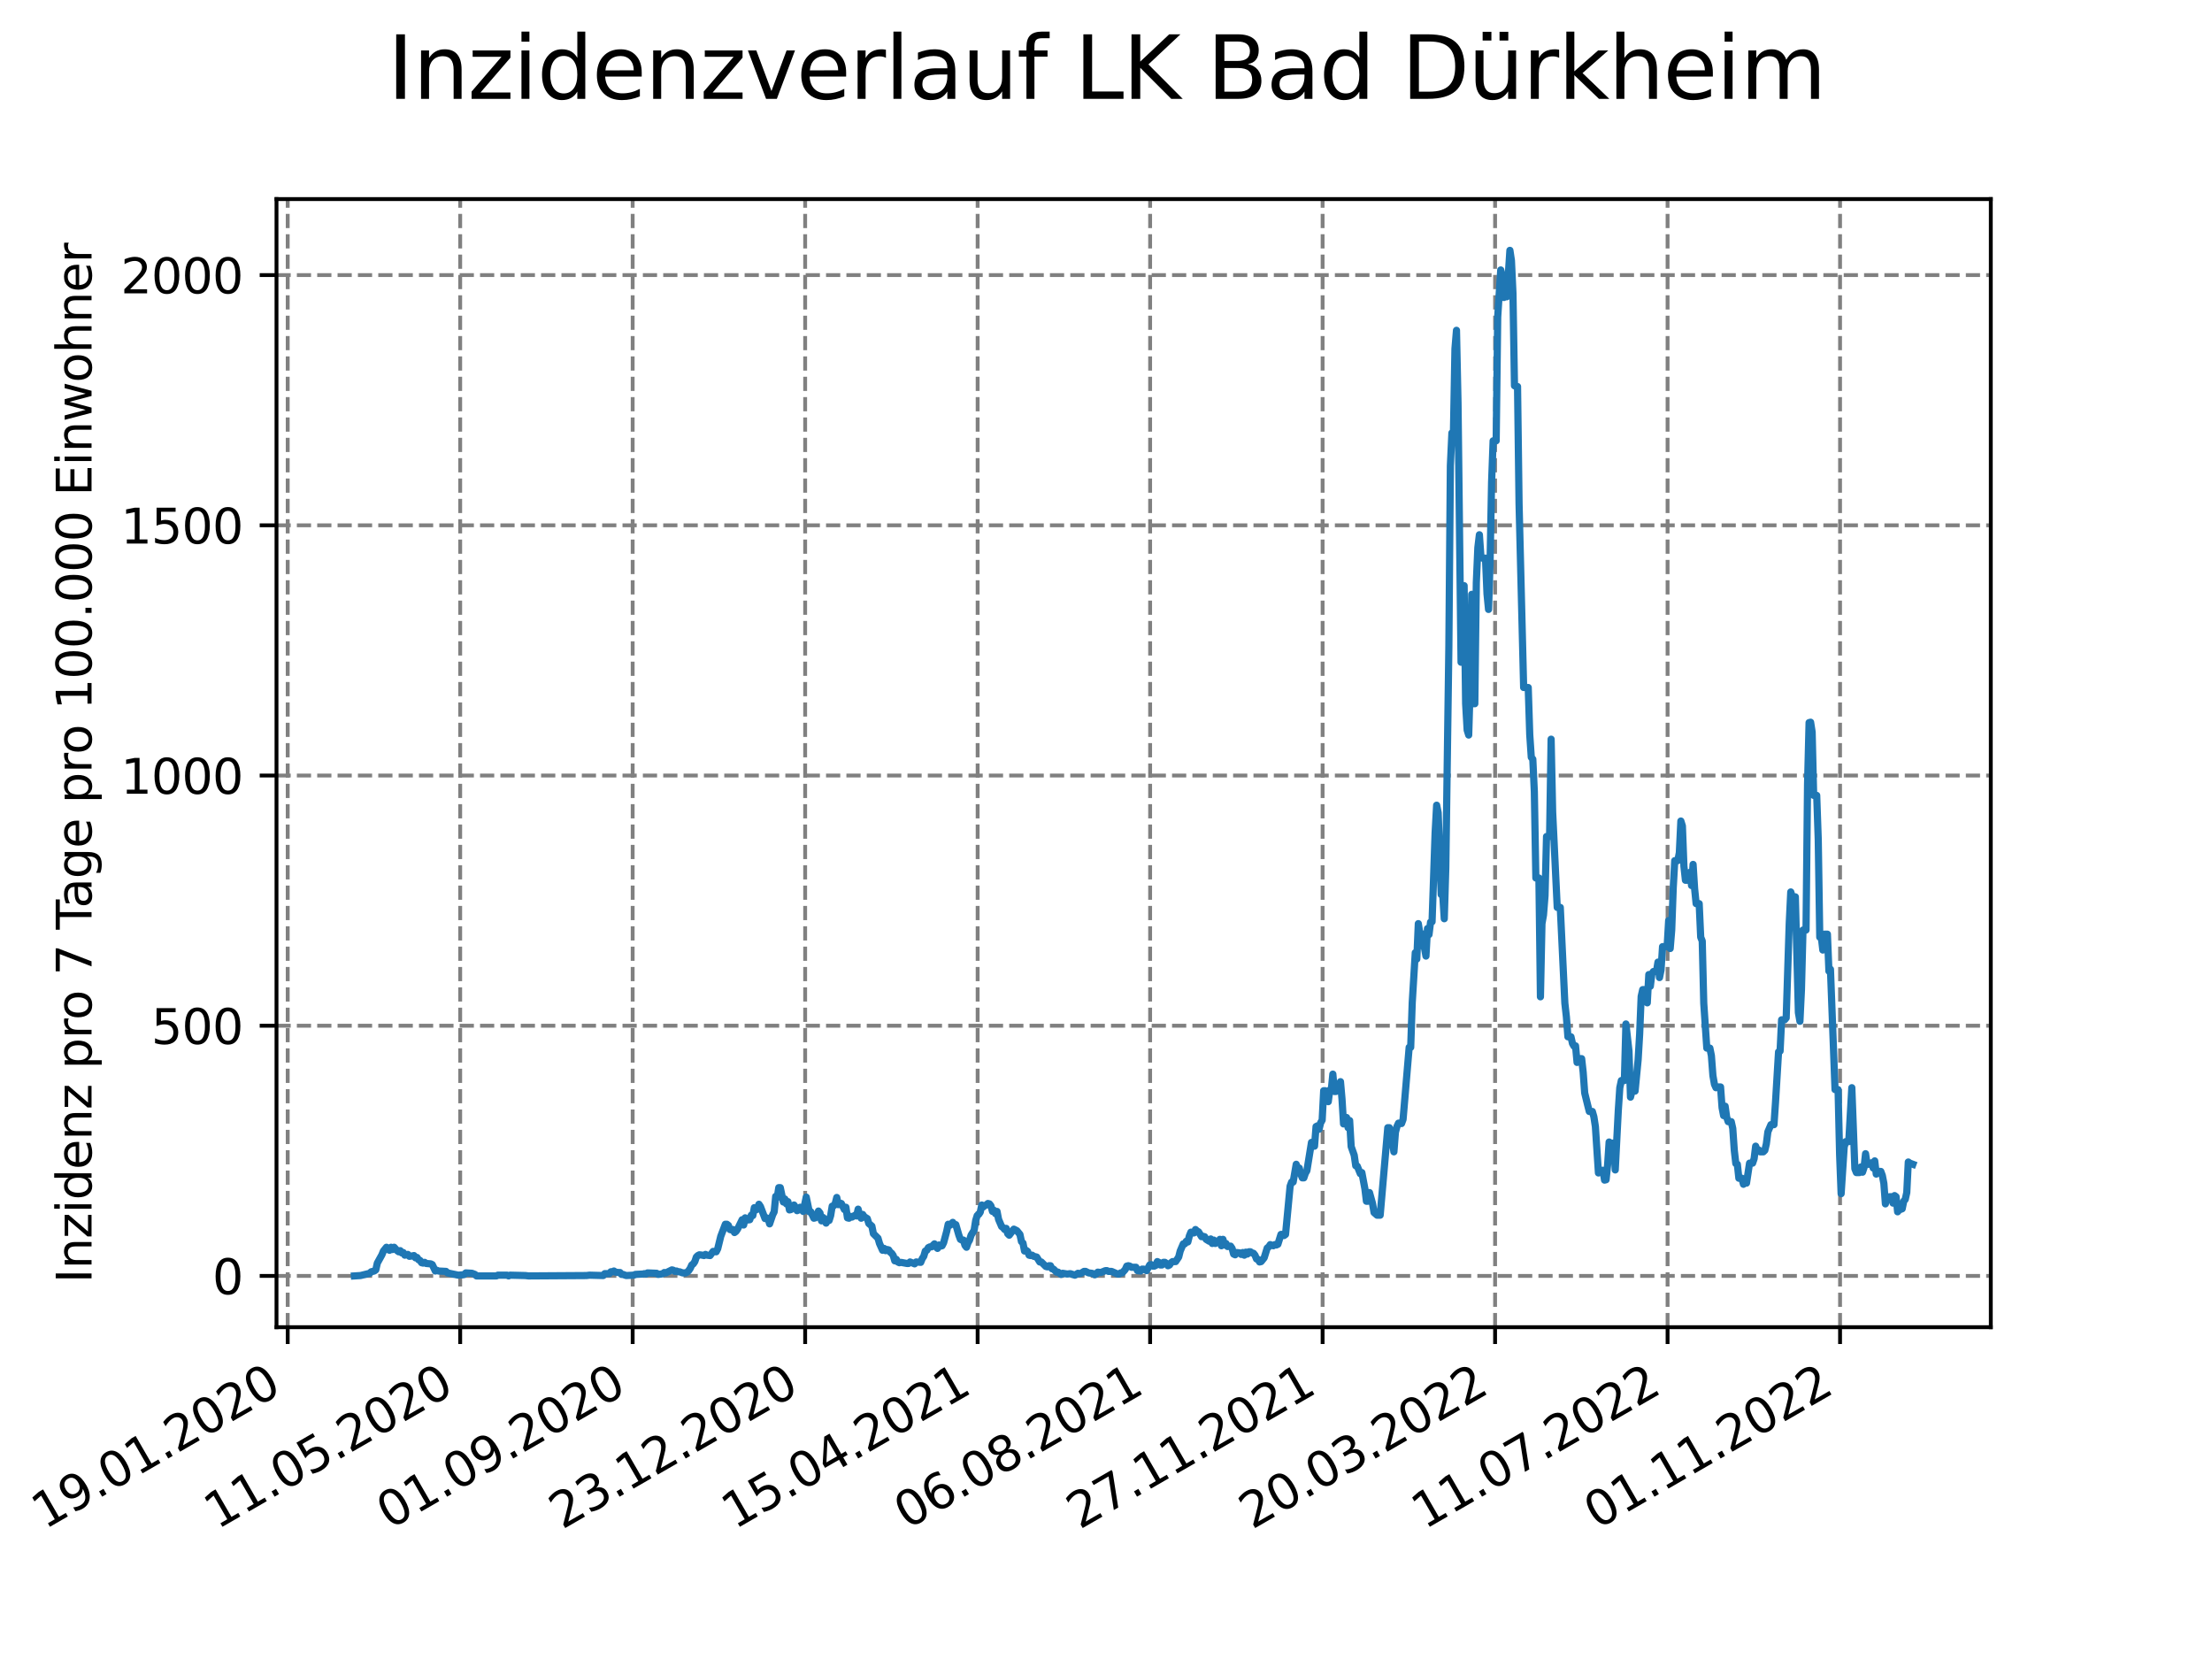 <?xml version="1.0" encoding="utf-8" standalone="no"?>
<!DOCTYPE svg PUBLIC "-//W3C//DTD SVG 1.1//EN"
  "http://www.w3.org/Graphics/SVG/1.1/DTD/svg11.dtd">
<svg xmlns:xlink="http://www.w3.org/1999/xlink" width="460.8pt" height="345.6pt" viewBox="0 0 460.8 345.6" xmlns="http://www.w3.org/2000/svg" version="1.1">
 <defs>
  <style type="text/css">*{stroke-linejoin: round; stroke-linecap: butt}</style>
 </defs>
 <g id="figure_1">
  <g id="patch_1">
   <path d="M 0 345.6 
L 460.8 345.6 
L 460.8 0 
L 0 0 
z
" style="fill: #ffffff"/>
  </g>
  <g id="axes_1">
   <g id="patch_2">
    <path d="M 57.6 276.48 
L 414.72 276.48 
L 414.72 41.472 
L 57.6 41.472 
z
" style="fill: #ffffff"/>
   </g>
   <g id="matplotlib.axis_1">
    <g id="xtick_1">
     <g id="line2d_1">
      <path d="M 59.934 276.48 
L 59.934 41.472 
" clip-path="url(#p166eb2ed12)" style="fill: none; stroke-dasharray: 2.96,1.28; stroke-dashoffset: 0; stroke: #808080; stroke-width: 0.8"/>
     </g>
     <g id="line2d_2">
      <defs>
       <path id="mfcf8242fa1" d="M 0 0 
L 0 3.5 
" style="stroke: #000000; stroke-width: 0.8"/>
      </defs>
      <g>
       <use xlink:href="#mfcf8242fa1" x="59.934" y="276.48" style="stroke: #000000; stroke-width: 0.8"/>
      </g>
     </g>
     <g id="text_1">
      <!-- 19.01.2020 -->
      <g transform="translate(9.309 318.689) rotate(-30) scale(0.1 -0.1)">
       <defs>
        <path id="DejaVuSans-31" d="M 794 531 
L 1825 531 
L 1825 4091 
L 703 3866 
L 703 4441 
L 1819 4666 
L 2450 4666 
L 2450 531 
L 3481 531 
L 3481 0 
L 794 0 
L 794 531 
z
" transform="scale(0.016)"/>
        <path id="DejaVuSans-39" d="M 703 97 
L 703 672 
Q 941 559 1184 500 
Q 1428 441 1663 441 
Q 2288 441 2617 861 
Q 2947 1281 2994 2138 
Q 2813 1869 2534 1725 
Q 2256 1581 1919 1581 
Q 1219 1581 811 2004 
Q 403 2428 403 3163 
Q 403 3881 828 4315 
Q 1253 4750 1959 4750 
Q 2769 4750 3195 4129 
Q 3622 3509 3622 2328 
Q 3622 1225 3098 567 
Q 2575 -91 1691 -91 
Q 1453 -91 1209 -44 
Q 966 3 703 97 
z
M 1959 2075 
Q 2384 2075 2632 2365 
Q 2881 2656 2881 3163 
Q 2881 3666 2632 3958 
Q 2384 4250 1959 4250 
Q 1534 4250 1286 3958 
Q 1038 3666 1038 3163 
Q 1038 2656 1286 2365 
Q 1534 2075 1959 2075 
z
" transform="scale(0.016)"/>
        <path id="DejaVuSans-2e" d="M 684 794 
L 1344 794 
L 1344 0 
L 684 0 
L 684 794 
z
" transform="scale(0.016)"/>
        <path id="DejaVuSans-30" d="M 2034 4250 
Q 1547 4250 1301 3770 
Q 1056 3291 1056 2328 
Q 1056 1369 1301 889 
Q 1547 409 2034 409 
Q 2525 409 2770 889 
Q 3016 1369 3016 2328 
Q 3016 3291 2770 3770 
Q 2525 4250 2034 4250 
z
M 2034 4750 
Q 2819 4750 3233 4129 
Q 3647 3509 3647 2328 
Q 3647 1150 3233 529 
Q 2819 -91 2034 -91 
Q 1250 -91 836 529 
Q 422 1150 422 2328 
Q 422 3509 836 4129 
Q 1250 4750 2034 4750 
z
" transform="scale(0.016)"/>
        <path id="DejaVuSans-32" d="M 1228 531 
L 3431 531 
L 3431 0 
L 469 0 
L 469 531 
Q 828 903 1448 1529 
Q 2069 2156 2228 2338 
Q 2531 2678 2651 2914 
Q 2772 3150 2772 3378 
Q 2772 3750 2511 3984 
Q 2250 4219 1831 4219 
Q 1534 4219 1204 4116 
Q 875 4013 500 3803 
L 500 4441 
Q 881 4594 1212 4672 
Q 1544 4750 1819 4750 
Q 2544 4750 2975 4387 
Q 3406 4025 3406 3419 
Q 3406 3131 3298 2873 
Q 3191 2616 2906 2266 
Q 2828 2175 2409 1742 
Q 1991 1309 1228 531 
z
" transform="scale(0.016)"/>
       </defs>
       <use xlink:href="#DejaVuSans-31"/>
       <use xlink:href="#DejaVuSans-39" x="63.623"/>
       <use xlink:href="#DejaVuSans-2e" x="127.246"/>
       <use xlink:href="#DejaVuSans-30" x="159.033"/>
       <use xlink:href="#DejaVuSans-31" x="222.656"/>
       <use xlink:href="#DejaVuSans-2e" x="286.279"/>
       <use xlink:href="#DejaVuSans-32" x="318.066"/>
       <use xlink:href="#DejaVuSans-30" x="381.689"/>
       <use xlink:href="#DejaVuSans-32" x="445.312"/>
       <use xlink:href="#DejaVuSans-30" x="508.936"/>
      </g>
     </g>
    </g>
    <g id="xtick_2">
     <g id="line2d_3">
      <path d="M 95.866 276.48 
L 95.866 41.472 
" clip-path="url(#p166eb2ed12)" style="fill: none; stroke-dasharray: 2.96,1.28; stroke-dashoffset: 0; stroke: #808080; stroke-width: 0.8"/>
     </g>
     <g id="line2d_4">
      <g>
       <use xlink:href="#mfcf8242fa1" x="95.866" y="276.48" style="stroke: #000000; stroke-width: 0.8"/>
      </g>
     </g>
     <g id="text_2">
      <!-- 11.05.2020 -->
      <g transform="translate(45.241 318.689) rotate(-30) scale(0.1 -0.1)">
       <defs>
        <path id="DejaVuSans-35" d="M 691 4666 
L 3169 4666 
L 3169 4134 
L 1269 4134 
L 1269 2991 
Q 1406 3038 1543 3061 
Q 1681 3084 1819 3084 
Q 2600 3084 3056 2656 
Q 3513 2228 3513 1497 
Q 3513 744 3044 326 
Q 2575 -91 1722 -91 
Q 1428 -91 1123 -41 
Q 819 9 494 109 
L 494 744 
Q 775 591 1075 516 
Q 1375 441 1709 441 
Q 2250 441 2565 725 
Q 2881 1009 2881 1497 
Q 2881 1984 2565 2268 
Q 2250 2553 1709 2553 
Q 1456 2553 1204 2497 
Q 953 2441 691 2322 
L 691 4666 
z
" transform="scale(0.016)"/>
       </defs>
       <use xlink:href="#DejaVuSans-31"/>
       <use xlink:href="#DejaVuSans-31" x="63.623"/>
       <use xlink:href="#DejaVuSans-2e" x="127.246"/>
       <use xlink:href="#DejaVuSans-30" x="159.033"/>
       <use xlink:href="#DejaVuSans-35" x="222.656"/>
       <use xlink:href="#DejaVuSans-2e" x="286.279"/>
       <use xlink:href="#DejaVuSans-32" x="318.066"/>
       <use xlink:href="#DejaVuSans-30" x="381.689"/>
       <use xlink:href="#DejaVuSans-32" x="445.312"/>
       <use xlink:href="#DejaVuSans-30" x="508.936"/>
      </g>
     </g>
    </g>
    <g id="xtick_3">
     <g id="line2d_5">
      <path d="M 131.797 276.48 
L 131.797 41.472 
" clip-path="url(#p166eb2ed12)" style="fill: none; stroke-dasharray: 2.96,1.28; stroke-dashoffset: 0; stroke: #808080; stroke-width: 0.8"/>
     </g>
     <g id="line2d_6">
      <g>
       <use xlink:href="#mfcf8242fa1" x="131.797" y="276.48" style="stroke: #000000; stroke-width: 0.8"/>
      </g>
     </g>
     <g id="text_3">
      <!-- 01.09.2020 -->
      <g transform="translate(81.172 318.689) rotate(-30) scale(0.1 -0.1)">
       <use xlink:href="#DejaVuSans-30"/>
       <use xlink:href="#DejaVuSans-31" x="63.623"/>
       <use xlink:href="#DejaVuSans-2e" x="127.246"/>
       <use xlink:href="#DejaVuSans-30" x="159.033"/>
       <use xlink:href="#DejaVuSans-39" x="222.656"/>
       <use xlink:href="#DejaVuSans-2e" x="286.279"/>
       <use xlink:href="#DejaVuSans-32" x="318.066"/>
       <use xlink:href="#DejaVuSans-30" x="381.689"/>
       <use xlink:href="#DejaVuSans-32" x="445.312"/>
       <use xlink:href="#DejaVuSans-30" x="508.936"/>
      </g>
     </g>
    </g>
    <g id="xtick_4">
     <g id="line2d_7">
      <path d="M 167.729 276.48 
L 167.729 41.472 
" clip-path="url(#p166eb2ed12)" style="fill: none; stroke-dasharray: 2.96,1.28; stroke-dashoffset: 0; stroke: #808080; stroke-width: 0.8"/>
     </g>
     <g id="line2d_8">
      <g>
       <use xlink:href="#mfcf8242fa1" x="167.729" y="276.48" style="stroke: #000000; stroke-width: 0.8"/>
      </g>
     </g>
     <g id="text_4">
      <!-- 23.12.2020 -->
      <g transform="translate(117.103 318.689) rotate(-30) scale(0.1 -0.1)">
       <defs>
        <path id="DejaVuSans-33" d="M 2597 2516 
Q 3050 2419 3304 2112 
Q 3559 1806 3559 1356 
Q 3559 666 3084 287 
Q 2609 -91 1734 -91 
Q 1441 -91 1130 -33 
Q 819 25 488 141 
L 488 750 
Q 750 597 1062 519 
Q 1375 441 1716 441 
Q 2309 441 2620 675 
Q 2931 909 2931 1356 
Q 2931 1769 2642 2001 
Q 2353 2234 1838 2234 
L 1294 2234 
L 1294 2753 
L 1863 2753 
Q 2328 2753 2575 2939 
Q 2822 3125 2822 3475 
Q 2822 3834 2567 4026 
Q 2313 4219 1838 4219 
Q 1578 4219 1281 4162 
Q 984 4106 628 3988 
L 628 4550 
Q 988 4650 1302 4700 
Q 1616 4750 1894 4750 
Q 2613 4750 3031 4423 
Q 3450 4097 3450 3541 
Q 3450 3153 3228 2886 
Q 3006 2619 2597 2516 
z
" transform="scale(0.016)"/>
       </defs>
       <use xlink:href="#DejaVuSans-32"/>
       <use xlink:href="#DejaVuSans-33" x="63.623"/>
       <use xlink:href="#DejaVuSans-2e" x="127.246"/>
       <use xlink:href="#DejaVuSans-31" x="159.033"/>
       <use xlink:href="#DejaVuSans-32" x="222.656"/>
       <use xlink:href="#DejaVuSans-2e" x="286.279"/>
       <use xlink:href="#DejaVuSans-32" x="318.066"/>
       <use xlink:href="#DejaVuSans-30" x="381.689"/>
       <use xlink:href="#DejaVuSans-32" x="445.312"/>
       <use xlink:href="#DejaVuSans-30" x="508.936"/>
      </g>
     </g>
    </g>
    <g id="xtick_5">
     <g id="line2d_9">
      <path d="M 203.66 276.48 
L 203.66 41.472 
" clip-path="url(#p166eb2ed12)" style="fill: none; stroke-dasharray: 2.96,1.28; stroke-dashoffset: 0; stroke: #808080; stroke-width: 0.8"/>
     </g>
     <g id="line2d_10">
      <g>
       <use xlink:href="#mfcf8242fa1" x="203.66" y="276.48" style="stroke: #000000; stroke-width: 0.8"/>
      </g>
     </g>
     <g id="text_5">
      <!-- 15.04.2021 -->
      <g transform="translate(153.035 318.689) rotate(-30) scale(0.1 -0.1)">
       <defs>
        <path id="DejaVuSans-34" d="M 2419 4116 
L 825 1625 
L 2419 1625 
L 2419 4116 
z
M 2253 4666 
L 3047 4666 
L 3047 1625 
L 3713 1625 
L 3713 1100 
L 3047 1100 
L 3047 0 
L 2419 0 
L 2419 1100 
L 313 1100 
L 313 1709 
L 2253 4666 
z
" transform="scale(0.016)"/>
       </defs>
       <use xlink:href="#DejaVuSans-31"/>
       <use xlink:href="#DejaVuSans-35" x="63.623"/>
       <use xlink:href="#DejaVuSans-2e" x="127.246"/>
       <use xlink:href="#DejaVuSans-30" x="159.033"/>
       <use xlink:href="#DejaVuSans-34" x="222.656"/>
       <use xlink:href="#DejaVuSans-2e" x="286.279"/>
       <use xlink:href="#DejaVuSans-32" x="318.066"/>
       <use xlink:href="#DejaVuSans-30" x="381.689"/>
       <use xlink:href="#DejaVuSans-32" x="445.312"/>
       <use xlink:href="#DejaVuSans-31" x="508.936"/>
      </g>
     </g>
    </g>
    <g id="xtick_6">
     <g id="line2d_11">
      <path d="M 239.592 276.48 
L 239.592 41.472 
" clip-path="url(#p166eb2ed12)" style="fill: none; stroke-dasharray: 2.96,1.28; stroke-dashoffset: 0; stroke: #808080; stroke-width: 0.8"/>
     </g>
     <g id="line2d_12">
      <g>
       <use xlink:href="#mfcf8242fa1" x="239.592" y="276.48" style="stroke: #000000; stroke-width: 0.8"/>
      </g>
     </g>
     <g id="text_6">
      <!-- 06.08.2021 -->
      <g transform="translate(188.966 318.689) rotate(-30) scale(0.1 -0.1)">
       <defs>
        <path id="DejaVuSans-36" d="M 2113 2584 
Q 1688 2584 1439 2293 
Q 1191 2003 1191 1497 
Q 1191 994 1439 701 
Q 1688 409 2113 409 
Q 2538 409 2786 701 
Q 3034 994 3034 1497 
Q 3034 2003 2786 2293 
Q 2538 2584 2113 2584 
z
M 3366 4563 
L 3366 3988 
Q 3128 4100 2886 4159 
Q 2644 4219 2406 4219 
Q 1781 4219 1451 3797 
Q 1122 3375 1075 2522 
Q 1259 2794 1537 2939 
Q 1816 3084 2150 3084 
Q 2853 3084 3261 2657 
Q 3669 2231 3669 1497 
Q 3669 778 3244 343 
Q 2819 -91 2113 -91 
Q 1303 -91 875 529 
Q 447 1150 447 2328 
Q 447 3434 972 4092 
Q 1497 4750 2381 4750 
Q 2619 4750 2861 4703 
Q 3103 4656 3366 4563 
z
" transform="scale(0.016)"/>
        <path id="DejaVuSans-38" d="M 2034 2216 
Q 1584 2216 1326 1975 
Q 1069 1734 1069 1313 
Q 1069 891 1326 650 
Q 1584 409 2034 409 
Q 2484 409 2743 651 
Q 3003 894 3003 1313 
Q 3003 1734 2745 1975 
Q 2488 2216 2034 2216 
z
M 1403 2484 
Q 997 2584 770 2862 
Q 544 3141 544 3541 
Q 544 4100 942 4425 
Q 1341 4750 2034 4750 
Q 2731 4750 3128 4425 
Q 3525 4100 3525 3541 
Q 3525 3141 3298 2862 
Q 3072 2584 2669 2484 
Q 3125 2378 3379 2068 
Q 3634 1759 3634 1313 
Q 3634 634 3220 271 
Q 2806 -91 2034 -91 
Q 1263 -91 848 271 
Q 434 634 434 1313 
Q 434 1759 690 2068 
Q 947 2378 1403 2484 
z
M 1172 3481 
Q 1172 3119 1398 2916 
Q 1625 2713 2034 2713 
Q 2441 2713 2670 2916 
Q 2900 3119 2900 3481 
Q 2900 3844 2670 4047 
Q 2441 4250 2034 4250 
Q 1625 4250 1398 4047 
Q 1172 3844 1172 3481 
z
" transform="scale(0.016)"/>
       </defs>
       <use xlink:href="#DejaVuSans-30"/>
       <use xlink:href="#DejaVuSans-36" x="63.623"/>
       <use xlink:href="#DejaVuSans-2e" x="127.246"/>
       <use xlink:href="#DejaVuSans-30" x="159.033"/>
       <use xlink:href="#DejaVuSans-38" x="222.656"/>
       <use xlink:href="#DejaVuSans-2e" x="286.279"/>
       <use xlink:href="#DejaVuSans-32" x="318.066"/>
       <use xlink:href="#DejaVuSans-30" x="381.689"/>
       <use xlink:href="#DejaVuSans-32" x="445.312"/>
       <use xlink:href="#DejaVuSans-31" x="508.936"/>
      </g>
     </g>
    </g>
    <g id="xtick_7">
     <g id="line2d_13">
      <path d="M 275.523 276.48 
L 275.523 41.472 
" clip-path="url(#p166eb2ed12)" style="fill: none; stroke-dasharray: 2.96,1.28; stroke-dashoffset: 0; stroke: #808080; stroke-width: 0.8"/>
     </g>
     <g id="line2d_14">
      <g>
       <use xlink:href="#mfcf8242fa1" x="275.523" y="276.48" style="stroke: #000000; stroke-width: 0.8"/>
      </g>
     </g>
     <g id="text_7">
      <!-- 27.11.2021 -->
      <g transform="translate(224.898 318.689) rotate(-30) scale(0.1 -0.1)">
       <defs>
        <path id="DejaVuSans-37" d="M 525 4666 
L 3525 4666 
L 3525 4397 
L 1831 0 
L 1172 0 
L 2766 4134 
L 525 4134 
L 525 4666 
z
" transform="scale(0.016)"/>
       </defs>
       <use xlink:href="#DejaVuSans-32"/>
       <use xlink:href="#DejaVuSans-37" x="63.623"/>
       <use xlink:href="#DejaVuSans-2e" x="127.246"/>
       <use xlink:href="#DejaVuSans-31" x="159.033"/>
       <use xlink:href="#DejaVuSans-31" x="222.656"/>
       <use xlink:href="#DejaVuSans-2e" x="286.279"/>
       <use xlink:href="#DejaVuSans-32" x="318.066"/>
       <use xlink:href="#DejaVuSans-30" x="381.689"/>
       <use xlink:href="#DejaVuSans-32" x="445.312"/>
       <use xlink:href="#DejaVuSans-31" x="508.936"/>
      </g>
     </g>
    </g>
    <g id="xtick_8">
     <g id="line2d_15">
      <path d="M 311.454 276.48 
L 311.454 41.472 
" clip-path="url(#p166eb2ed12)" style="fill: none; stroke-dasharray: 2.96,1.28; stroke-dashoffset: 0; stroke: #808080; stroke-width: 0.8"/>
     </g>
     <g id="line2d_16">
      <g>
       <use xlink:href="#mfcf8242fa1" x="311.454" y="276.48" style="stroke: #000000; stroke-width: 0.8"/>
      </g>
     </g>
     <g id="text_8">
      <!-- 20.03.2022 -->
      <g transform="translate(260.829 318.689) rotate(-30) scale(0.1 -0.1)">
       <use xlink:href="#DejaVuSans-32"/>
       <use xlink:href="#DejaVuSans-30" x="63.623"/>
       <use xlink:href="#DejaVuSans-2e" x="127.246"/>
       <use xlink:href="#DejaVuSans-30" x="159.033"/>
       <use xlink:href="#DejaVuSans-33" x="222.656"/>
       <use xlink:href="#DejaVuSans-2e" x="286.279"/>
       <use xlink:href="#DejaVuSans-32" x="318.066"/>
       <use xlink:href="#DejaVuSans-30" x="381.689"/>
       <use xlink:href="#DejaVuSans-32" x="445.312"/>
       <use xlink:href="#DejaVuSans-32" x="508.936"/>
      </g>
     </g>
    </g>
    <g id="xtick_9">
     <g id="line2d_17">
      <path d="M 347.386 276.48 
L 347.386 41.472 
" clip-path="url(#p166eb2ed12)" style="fill: none; stroke-dasharray: 2.96,1.28; stroke-dashoffset: 0; stroke: #808080; stroke-width: 0.8"/>
     </g>
     <g id="line2d_18">
      <g>
       <use xlink:href="#mfcf8242fa1" x="347.386" y="276.48" style="stroke: #000000; stroke-width: 0.8"/>
      </g>
     </g>
     <g id="text_9">
      <!-- 11.07.2022 -->
      <g transform="translate(296.761 318.689) rotate(-30) scale(0.1 -0.1)">
       <use xlink:href="#DejaVuSans-31"/>
       <use xlink:href="#DejaVuSans-31" x="63.623"/>
       <use xlink:href="#DejaVuSans-2e" x="127.246"/>
       <use xlink:href="#DejaVuSans-30" x="159.033"/>
       <use xlink:href="#DejaVuSans-37" x="222.656"/>
       <use xlink:href="#DejaVuSans-2e" x="286.279"/>
       <use xlink:href="#DejaVuSans-32" x="318.066"/>
       <use xlink:href="#DejaVuSans-30" x="381.689"/>
       <use xlink:href="#DejaVuSans-32" x="445.312"/>
       <use xlink:href="#DejaVuSans-32" x="508.936"/>
      </g>
     </g>
    </g>
    <g id="xtick_10">
     <g id="line2d_19">
      <path d="M 383.317 276.48 
L 383.317 41.472 
" clip-path="url(#p166eb2ed12)" style="fill: none; stroke-dasharray: 2.96,1.28; stroke-dashoffset: 0; stroke: #808080; stroke-width: 0.8"/>
     </g>
     <g id="line2d_20">
      <g>
       <use xlink:href="#mfcf8242fa1" x="383.317" y="276.48" style="stroke: #000000; stroke-width: 0.8"/>
      </g>
     </g>
     <g id="text_10">
      <!-- 01.11.2022 -->
      <g transform="translate(332.692 318.689) rotate(-30) scale(0.1 -0.1)">
       <use xlink:href="#DejaVuSans-30"/>
       <use xlink:href="#DejaVuSans-31" x="63.623"/>
       <use xlink:href="#DejaVuSans-2e" x="127.246"/>
       <use xlink:href="#DejaVuSans-31" x="159.033"/>
       <use xlink:href="#DejaVuSans-31" x="222.656"/>
       <use xlink:href="#DejaVuSans-2e" x="286.279"/>
       <use xlink:href="#DejaVuSans-32" x="318.066"/>
       <use xlink:href="#DejaVuSans-30" x="381.689"/>
       <use xlink:href="#DejaVuSans-32" x="445.312"/>
       <use xlink:href="#DejaVuSans-32" x="508.936"/>
      </g>
     </g>
    </g>
   </g>
   <g id="matplotlib.axis_2">
    <g id="ytick_1">
     <g id="line2d_21">
      <path d="M 57.6 265.798 
L 414.72 265.798 
" clip-path="url(#p166eb2ed12)" style="fill: none; stroke-dasharray: 2.96,1.28; stroke-dashoffset: 0; stroke: #808080; stroke-width: 0.8"/>
     </g>
     <g id="line2d_22">
      <defs>
       <path id="m3643eed68f" d="M 0 0 
L -3.5 0 
" style="stroke: #000000; stroke-width: 0.8"/>
      </defs>
      <g>
       <use xlink:href="#m3643eed68f" x="57.6" y="265.798" style="stroke: #000000; stroke-width: 0.8"/>
      </g>
     </g>
     <g id="text_11">
      <!-- 0 -->
      <g transform="translate(44.237 269.597) scale(0.1 -0.1)">
       <use xlink:href="#DejaVuSans-30"/>
      </g>
     </g>
    </g>
    <g id="ytick_2">
     <g id="line2d_23">
      <path d="M 57.6 213.675 
L 414.72 213.675 
" clip-path="url(#p166eb2ed12)" style="fill: none; stroke-dasharray: 2.96,1.28; stroke-dashoffset: 0; stroke: #808080; stroke-width: 0.8"/>
     </g>
     <g id="line2d_24">
      <g>
       <use xlink:href="#m3643eed68f" x="57.6" y="213.675" style="stroke: #000000; stroke-width: 0.8"/>
      </g>
     </g>
     <g id="text_12">
      <!-- 500 -->
      <g transform="translate(31.512 217.474) scale(0.1 -0.1)">
       <use xlink:href="#DejaVuSans-35"/>
       <use xlink:href="#DejaVuSans-30" x="63.623"/>
       <use xlink:href="#DejaVuSans-30" x="127.246"/>
      </g>
     </g>
    </g>
    <g id="ytick_3">
     <g id="line2d_25">
      <path d="M 57.6 161.552 
L 414.72 161.552 
" clip-path="url(#p166eb2ed12)" style="fill: none; stroke-dasharray: 2.96,1.28; stroke-dashoffset: 0; stroke: #808080; stroke-width: 0.8"/>
     </g>
     <g id="line2d_26">
      <g>
       <use xlink:href="#m3643eed68f" x="57.6" y="161.552" style="stroke: #000000; stroke-width: 0.8"/>
      </g>
     </g>
     <g id="text_13">
      <!-- 1000 -->
      <g transform="translate(25.15 165.352) scale(0.1 -0.1)">
       <use xlink:href="#DejaVuSans-31"/>
       <use xlink:href="#DejaVuSans-30" x="63.623"/>
       <use xlink:href="#DejaVuSans-30" x="127.246"/>
       <use xlink:href="#DejaVuSans-30" x="190.869"/>
      </g>
     </g>
    </g>
    <g id="ytick_4">
     <g id="line2d_27">
      <path d="M 57.6 109.43 
L 414.72 109.43 
" clip-path="url(#p166eb2ed12)" style="fill: none; stroke-dasharray: 2.96,1.28; stroke-dashoffset: 0; stroke: #808080; stroke-width: 0.8"/>
     </g>
     <g id="line2d_28">
      <g>
       <use xlink:href="#m3643eed68f" x="57.6" y="109.43" style="stroke: #000000; stroke-width: 0.8"/>
      </g>
     </g>
     <g id="text_14">
      <!-- 1500 -->
      <g transform="translate(25.15 113.229) scale(0.1 -0.1)">
       <use xlink:href="#DejaVuSans-31"/>
       <use xlink:href="#DejaVuSans-35" x="63.623"/>
       <use xlink:href="#DejaVuSans-30" x="127.246"/>
       <use xlink:href="#DejaVuSans-30" x="190.869"/>
      </g>
     </g>
    </g>
    <g id="ytick_5">
     <g id="line2d_29">
      <path d="M 57.6 57.307 
L 414.72 57.307 
" clip-path="url(#p166eb2ed12)" style="fill: none; stroke-dasharray: 2.96,1.28; stroke-dashoffset: 0; stroke: #808080; stroke-width: 0.8"/>
     </g>
     <g id="line2d_30">
      <g>
       <use xlink:href="#m3643eed68f" x="57.6" y="57.307" style="stroke: #000000; stroke-width: 0.8"/>
      </g>
     </g>
     <g id="text_15">
      <!-- 2000 -->
      <g transform="translate(25.15 61.106) scale(0.1 -0.1)">
       <use xlink:href="#DejaVuSans-32"/>
       <use xlink:href="#DejaVuSans-30" x="63.623"/>
       <use xlink:href="#DejaVuSans-30" x="127.246"/>
       <use xlink:href="#DejaVuSans-30" x="190.869"/>
      </g>
     </g>
    </g>
    <g id="text_16">
     <!-- Inzidenz pro 7 Tage pro 100.000 Einwohner -->
     <g transform="translate(19.07 267.301) rotate(-90) scale(0.1 -0.1)">
      <defs>
       <path id="DejaVuSans-49" d="M 628 4666 
L 1259 4666 
L 1259 0 
L 628 0 
L 628 4666 
z
" transform="scale(0.016)"/>
       <path id="DejaVuSans-6e" d="M 3513 2113 
L 3513 0 
L 2938 0 
L 2938 2094 
Q 2938 2591 2744 2837 
Q 2550 3084 2163 3084 
Q 1697 3084 1428 2787 
Q 1159 2491 1159 1978 
L 1159 0 
L 581 0 
L 581 3500 
L 1159 3500 
L 1159 2956 
Q 1366 3272 1645 3428 
Q 1925 3584 2291 3584 
Q 2894 3584 3203 3211 
Q 3513 2838 3513 2113 
z
" transform="scale(0.016)"/>
       <path id="DejaVuSans-7a" d="M 353 3500 
L 3084 3500 
L 3084 2975 
L 922 459 
L 3084 459 
L 3084 0 
L 275 0 
L 275 525 
L 2438 3041 
L 353 3041 
L 353 3500 
z
" transform="scale(0.016)"/>
       <path id="DejaVuSans-69" d="M 603 3500 
L 1178 3500 
L 1178 0 
L 603 0 
L 603 3500 
z
M 603 4863 
L 1178 4863 
L 1178 4134 
L 603 4134 
L 603 4863 
z
" transform="scale(0.016)"/>
       <path id="DejaVuSans-64" d="M 2906 2969 
L 2906 4863 
L 3481 4863 
L 3481 0 
L 2906 0 
L 2906 525 
Q 2725 213 2448 61 
Q 2172 -91 1784 -91 
Q 1150 -91 751 415 
Q 353 922 353 1747 
Q 353 2572 751 3078 
Q 1150 3584 1784 3584 
Q 2172 3584 2448 3432 
Q 2725 3281 2906 2969 
z
M 947 1747 
Q 947 1113 1208 752 
Q 1469 391 1925 391 
Q 2381 391 2643 752 
Q 2906 1113 2906 1747 
Q 2906 2381 2643 2742 
Q 2381 3103 1925 3103 
Q 1469 3103 1208 2742 
Q 947 2381 947 1747 
z
" transform="scale(0.016)"/>
       <path id="DejaVuSans-65" d="M 3597 1894 
L 3597 1613 
L 953 1613 
Q 991 1019 1311 708 
Q 1631 397 2203 397 
Q 2534 397 2845 478 
Q 3156 559 3463 722 
L 3463 178 
Q 3153 47 2828 -22 
Q 2503 -91 2169 -91 
Q 1331 -91 842 396 
Q 353 884 353 1716 
Q 353 2575 817 3079 
Q 1281 3584 2069 3584 
Q 2775 3584 3186 3129 
Q 3597 2675 3597 1894 
z
M 3022 2063 
Q 3016 2534 2758 2815 
Q 2500 3097 2075 3097 
Q 1594 3097 1305 2825 
Q 1016 2553 972 2059 
L 3022 2063 
z
" transform="scale(0.016)"/>
       <path id="DejaVuSans-20" transform="scale(0.016)"/>
       <path id="DejaVuSans-70" d="M 1159 525 
L 1159 -1331 
L 581 -1331 
L 581 3500 
L 1159 3500 
L 1159 2969 
Q 1341 3281 1617 3432 
Q 1894 3584 2278 3584 
Q 2916 3584 3314 3078 
Q 3713 2572 3713 1747 
Q 3713 922 3314 415 
Q 2916 -91 2278 -91 
Q 1894 -91 1617 61 
Q 1341 213 1159 525 
z
M 3116 1747 
Q 3116 2381 2855 2742 
Q 2594 3103 2138 3103 
Q 1681 3103 1420 2742 
Q 1159 2381 1159 1747 
Q 1159 1113 1420 752 
Q 1681 391 2138 391 
Q 2594 391 2855 752 
Q 3116 1113 3116 1747 
z
" transform="scale(0.016)"/>
       <path id="DejaVuSans-72" d="M 2631 2963 
Q 2534 3019 2420 3045 
Q 2306 3072 2169 3072 
Q 1681 3072 1420 2755 
Q 1159 2438 1159 1844 
L 1159 0 
L 581 0 
L 581 3500 
L 1159 3500 
L 1159 2956 
Q 1341 3275 1631 3429 
Q 1922 3584 2338 3584 
Q 2397 3584 2469 3576 
Q 2541 3569 2628 3553 
L 2631 2963 
z
" transform="scale(0.016)"/>
       <path id="DejaVuSans-6f" d="M 1959 3097 
Q 1497 3097 1228 2736 
Q 959 2375 959 1747 
Q 959 1119 1226 758 
Q 1494 397 1959 397 
Q 2419 397 2687 759 
Q 2956 1122 2956 1747 
Q 2956 2369 2687 2733 
Q 2419 3097 1959 3097 
z
M 1959 3584 
Q 2709 3584 3137 3096 
Q 3566 2609 3566 1747 
Q 3566 888 3137 398 
Q 2709 -91 1959 -91 
Q 1206 -91 779 398 
Q 353 888 353 1747 
Q 353 2609 779 3096 
Q 1206 3584 1959 3584 
z
" transform="scale(0.016)"/>
       <path id="DejaVuSans-54" d="M -19 4666 
L 3928 4666 
L 3928 4134 
L 2272 4134 
L 2272 0 
L 1638 0 
L 1638 4134 
L -19 4134 
L -19 4666 
z
" transform="scale(0.016)"/>
       <path id="DejaVuSans-61" d="M 2194 1759 
Q 1497 1759 1228 1600 
Q 959 1441 959 1056 
Q 959 750 1161 570 
Q 1363 391 1709 391 
Q 2188 391 2477 730 
Q 2766 1069 2766 1631 
L 2766 1759 
L 2194 1759 
z
M 3341 1997 
L 3341 0 
L 2766 0 
L 2766 531 
Q 2569 213 2275 61 
Q 1981 -91 1556 -91 
Q 1019 -91 701 211 
Q 384 513 384 1019 
Q 384 1609 779 1909 
Q 1175 2209 1959 2209 
L 2766 2209 
L 2766 2266 
Q 2766 2663 2505 2880 
Q 2244 3097 1772 3097 
Q 1472 3097 1187 3025 
Q 903 2953 641 2809 
L 641 3341 
Q 956 3463 1253 3523 
Q 1550 3584 1831 3584 
Q 2591 3584 2966 3190 
Q 3341 2797 3341 1997 
z
" transform="scale(0.016)"/>
       <path id="DejaVuSans-67" d="M 2906 1791 
Q 2906 2416 2648 2759 
Q 2391 3103 1925 3103 
Q 1463 3103 1205 2759 
Q 947 2416 947 1791 
Q 947 1169 1205 825 
Q 1463 481 1925 481 
Q 2391 481 2648 825 
Q 2906 1169 2906 1791 
z
M 3481 434 
Q 3481 -459 3084 -895 
Q 2688 -1331 1869 -1331 
Q 1566 -1331 1297 -1286 
Q 1028 -1241 775 -1147 
L 775 -588 
Q 1028 -725 1275 -790 
Q 1522 -856 1778 -856 
Q 2344 -856 2625 -561 
Q 2906 -266 2906 331 
L 2906 616 
Q 2728 306 2450 153 
Q 2172 0 1784 0 
Q 1141 0 747 490 
Q 353 981 353 1791 
Q 353 2603 747 3093 
Q 1141 3584 1784 3584 
Q 2172 3584 2450 3431 
Q 2728 3278 2906 2969 
L 2906 3500 
L 3481 3500 
L 3481 434 
z
" transform="scale(0.016)"/>
       <path id="DejaVuSans-45" d="M 628 4666 
L 3578 4666 
L 3578 4134 
L 1259 4134 
L 1259 2753 
L 3481 2753 
L 3481 2222 
L 1259 2222 
L 1259 531 
L 3634 531 
L 3634 0 
L 628 0 
L 628 4666 
z
" transform="scale(0.016)"/>
       <path id="DejaVuSans-77" d="M 269 3500 
L 844 3500 
L 1563 769 
L 2278 3500 
L 2956 3500 
L 3675 769 
L 4391 3500 
L 4966 3500 
L 4050 0 
L 3372 0 
L 2619 2869 
L 1863 0 
L 1184 0 
L 269 3500 
z
" transform="scale(0.016)"/>
       <path id="DejaVuSans-68" d="M 3513 2113 
L 3513 0 
L 2938 0 
L 2938 2094 
Q 2938 2591 2744 2837 
Q 2550 3084 2163 3084 
Q 1697 3084 1428 2787 
Q 1159 2491 1159 1978 
L 1159 0 
L 581 0 
L 581 4863 
L 1159 4863 
L 1159 2956 
Q 1366 3272 1645 3428 
Q 1925 3584 2291 3584 
Q 2894 3584 3203 3211 
Q 3513 2838 3513 2113 
z
" transform="scale(0.016)"/>
      </defs>
      <use xlink:href="#DejaVuSans-49"/>
      <use xlink:href="#DejaVuSans-6e" x="29.492"/>
      <use xlink:href="#DejaVuSans-7a" x="92.871"/>
      <use xlink:href="#DejaVuSans-69" x="145.361"/>
      <use xlink:href="#DejaVuSans-64" x="173.145"/>
      <use xlink:href="#DejaVuSans-65" x="236.621"/>
      <use xlink:href="#DejaVuSans-6e" x="298.145"/>
      <use xlink:href="#DejaVuSans-7a" x="361.523"/>
      <use xlink:href="#DejaVuSans-20" x="414.014"/>
      <use xlink:href="#DejaVuSans-70" x="445.801"/>
      <use xlink:href="#DejaVuSans-72" x="509.277"/>
      <use xlink:href="#DejaVuSans-6f" x="548.141"/>
      <use xlink:href="#DejaVuSans-20" x="609.322"/>
      <use xlink:href="#DejaVuSans-37" x="641.109"/>
      <use xlink:href="#DejaVuSans-20" x="704.732"/>
      <use xlink:href="#DejaVuSans-54" x="736.52"/>
      <use xlink:href="#DejaVuSans-61" x="781.104"/>
      <use xlink:href="#DejaVuSans-67" x="842.383"/>
      <use xlink:href="#DejaVuSans-65" x="905.859"/>
      <use xlink:href="#DejaVuSans-20" x="967.383"/>
      <use xlink:href="#DejaVuSans-70" x="999.17"/>
      <use xlink:href="#DejaVuSans-72" x="1062.646"/>
      <use xlink:href="#DejaVuSans-6f" x="1101.51"/>
      <use xlink:href="#DejaVuSans-20" x="1162.691"/>
      <use xlink:href="#DejaVuSans-31" x="1194.479"/>
      <use xlink:href="#DejaVuSans-30" x="1258.102"/>
      <use xlink:href="#DejaVuSans-30" x="1321.725"/>
      <use xlink:href="#DejaVuSans-2e" x="1385.348"/>
      <use xlink:href="#DejaVuSans-30" x="1417.135"/>
      <use xlink:href="#DejaVuSans-30" x="1480.758"/>
      <use xlink:href="#DejaVuSans-30" x="1544.381"/>
      <use xlink:href="#DejaVuSans-20" x="1608.004"/>
      <use xlink:href="#DejaVuSans-45" x="1639.791"/>
      <use xlink:href="#DejaVuSans-69" x="1702.975"/>
      <use xlink:href="#DejaVuSans-6e" x="1730.758"/>
      <use xlink:href="#DejaVuSans-77" x="1794.137"/>
      <use xlink:href="#DejaVuSans-6f" x="1875.924"/>
      <use xlink:href="#DejaVuSans-68" x="1937.105"/>
      <use xlink:href="#DejaVuSans-6e" x="2000.484"/>
      <use xlink:href="#DejaVuSans-65" x="2063.863"/>
      <use xlink:href="#DejaVuSans-72" x="2125.387"/>
     </g>
    </g>
   </g>
   <g id="line2d_31">
    <path d="M 73.833 265.798 
L 75.105 265.719 
L 77.012 265.248 
L 77.33 264.933 
L 77.966 264.776 
L 78.284 264.541 
L 78.602 263.126 
L 79.556 261.398 
L 79.874 260.612 
L 80.51 259.826 
L 80.828 260.298 
L 81.146 260.455 
L 81.464 259.826 
L 81.782 260.298 
L 82.1 259.826 
L 82.736 260.533 
L 83.054 260.769 
L 83.372 260.533 
L 83.69 261.005 
L 84.008 260.926 
L 84.326 261.476 
L 84.962 261.319 
L 85.28 261.712 
L 85.916 261.633 
L 86.234 261.555 
L 86.552 262.026 
L 86.87 261.948 
L 87.188 262.419 
L 87.506 262.576 
L 87.824 263.048 
L 88.142 263.126 
L 88.46 262.969 
L 88.778 263.205 
L 89.732 263.283 
L 90.05 263.441 
L 90.686 264.776 
L 91.003 264.619 
L 91.321 264.776 
L 92.911 264.855 
L 93.229 265.169 
L 95.455 265.641 
L 96.409 265.562 
L 96.727 265.484 
L 97.045 265.169 
L 98.317 265.248 
L 98.953 265.484 
L 99.271 265.798 
L 103.405 265.798 
L 103.723 265.641 
L 105.63 265.641 
L 105.948 265.798 
L 106.266 265.641 
L 109.446 265.719 
L 110.082 265.798 
L 122.165 265.719 
L 122.801 265.641 
L 125.663 265.719 
L 125.981 265.326 
L 126.935 265.326 
L 127.253 264.933 
L 127.571 264.933 
L 127.889 264.776 
L 128.207 265.012 
L 128.843 265.091 
L 129.161 265.091 
L 129.479 265.484 
L 129.797 265.484 
L 130.433 265.719 
L 132.023 265.641 
L 132.34 265.484 
L 133.93 265.405 
L 134.248 265.326 
L 134.566 265.405 
L 134.884 265.169 
L 136.792 265.248 
L 137.11 265.484 
L 137.746 265.405 
L 138.064 265.326 
L 138.382 265.091 
L 138.7 265.169 
L 139.972 264.541 
L 140.29 264.619 
L 140.608 264.855 
L 140.926 264.776 
L 141.244 264.933 
L 141.562 264.933 
L 142.198 265.169 
L 142.834 265.169 
L 143.152 265.012 
L 143.47 264.698 
L 143.788 264.226 
L 144.106 263.519 
L 144.424 263.283 
L 144.742 262.812 
L 145.06 261.869 
L 145.378 261.555 
L 145.696 261.398 
L 146.331 261.476 
L 146.649 261.555 
L 146.967 261.319 
L 147.285 261.476 
L 147.921 261.555 
L 148.557 260.69 
L 149.193 260.769 
L 149.511 260.14 
L 150.147 257.548 
L 151.101 255.033 
L 151.419 255.033 
L 151.737 255.269 
L 152.055 256.133 
L 152.373 256.212 
L 152.691 256.133 
L 153.009 256.762 
L 153.327 256.526 
L 153.645 256.055 
L 154.599 254.09 
L 154.917 255.19 
L 155.235 253.697 
L 155.553 254.169 
L 156.189 254.09 
L 156.507 253.147 
L 156.825 253.226 
L 157.143 251.576 
L 157.461 252.047 
L 157.779 251.89 
L 158.097 250.869 
L 158.415 251.34 
L 159.369 253.855 
L 159.687 253.697 
L 160.005 253.855 
L 160.322 254.955 
L 160.958 253.069 
L 161.276 252.44 
L 161.594 249.219 
L 161.912 249.454 
L 162.23 247.411 
L 162.548 247.411 
L 163.184 250.397 
L 163.502 249.769 
L 163.82 250.79 
L 164.138 250.319 
L 164.456 252.047 
L 164.774 251.969 
L 165.41 251.026 
L 165.728 251.497 
L 166.046 252.204 
L 166.364 252.047 
L 166.682 251.497 
L 167 251.654 
L 167.318 252.362 
L 167.954 249.376 
L 168.59 252.44 
L 168.908 252.44 
L 169.544 253.776 
L 169.862 253.697 
L 170.18 253.147 
L 170.498 252.283 
L 170.816 252.676 
L 171.134 254.326 
L 171.452 253.619 
L 171.77 253.933 
L 172.088 254.797 
L 172.406 254.247 
L 172.724 254.247 
L 173.042 253.226 
L 173.36 251.262 
L 173.678 251.183 
L 173.995 250.712 
L 174.313 249.454 
L 174.631 250.947 
L 174.949 250.633 
L 175.267 250.712 
L 175.903 251.969 
L 176.221 251.497 
L 176.539 253.697 
L 176.857 253.776 
L 177.175 253.383 
L 177.493 253.54 
L 178.129 253.147 
L 178.447 253.304 
L 178.765 251.89 
L 179.083 253.147 
L 179.401 253.776 
L 179.719 252.99 
L 180.037 253.462 
L 180.673 253.855 
L 180.991 254.876 
L 181.627 255.426 
L 181.945 256.997 
L 182.581 257.626 
L 182.899 257.94 
L 183.217 259.04 
L 183.853 260.455 
L 184.171 260.062 
L 184.489 260.533 
L 184.807 260.298 
L 185.125 260.376 
L 185.443 260.848 
L 185.761 261.083 
L 186.079 261.555 
L 186.397 262.655 
L 186.715 262.341 
L 187.033 262.891 
L 187.351 263.048 
L 187.669 262.969 
L 188.94 263.205 
L 189.258 263.205 
L 189.576 262.891 
L 190.53 263.283 
L 190.848 262.891 
L 191.802 262.969 
L 192.12 262.183 
L 192.438 261.712 
L 192.756 260.612 
L 193.074 260.455 
L 193.392 259.905 
L 193.71 259.748 
L 194.028 259.748 
L 194.664 259.119 
L 194.982 259.748 
L 195.3 260.062 
L 195.618 259.355 
L 195.936 259.59 
L 196.254 259.512 
L 196.572 258.883 
L 197.208 256.526 
L 197.526 255.033 
L 197.844 255.269 
L 198.48 254.64 
L 198.798 255.112 
L 199.116 255.112 
L 199.752 257.312 
L 200.07 258.176 
L 200.388 258.333 
L 200.706 258.333 
L 201.024 259.433 
L 201.342 259.826 
L 201.659 258.883 
L 201.977 258.333 
L 202.295 257.312 
L 202.931 256.29 
L 203.249 254.247 
L 203.567 253.226 
L 203.885 252.99 
L 204.203 252.519 
L 204.521 251.026 
L 204.839 251.419 
L 205.157 251.104 
L 205.475 251.026 
L 205.793 250.712 
L 206.111 250.79 
L 206.429 251.183 
L 206.747 252.362 
L 207.065 252.126 
L 207.383 252.833 
L 207.701 252.362 
L 208.019 254.012 
L 208.655 255.505 
L 208.973 255.74 
L 209.291 256.133 
L 209.609 255.897 
L 209.927 256.997 
L 210.245 257.312 
L 211.199 256.055 
L 211.835 256.369 
L 212.471 257.155 
L 212.789 258.648 
L 213.107 258.962 
L 213.425 260.612 
L 213.743 260.455 
L 214.061 260.69 
L 214.379 261.476 
L 214.697 261.555 
L 215.015 261.476 
L 215.333 261.712 
L 215.968 261.869 
L 216.604 262.891 
L 216.922 262.891 
L 217.558 263.519 
L 217.876 263.833 
L 218.194 263.912 
L 218.512 263.676 
L 218.83 263.676 
L 219.148 264.305 
L 219.466 264.383 
L 220.102 265.012 
L 220.42 265.012 
L 221.056 265.484 
L 221.374 265.248 
L 222.328 265.405 
L 222.964 265.326 
L 223.918 265.641 
L 224.554 265.248 
L 224.872 265.326 
L 225.19 265.248 
L 225.826 264.855 
L 226.144 264.855 
L 226.78 265.169 
L 227.416 265.248 
L 227.734 265.326 
L 228.052 265.562 
L 228.37 265.405 
L 228.688 265.012 
L 229.323 265.091 
L 230.277 264.698 
L 230.595 264.698 
L 230.913 264.855 
L 231.549 264.855 
L 232.821 265.405 
L 233.139 265.405 
L 233.457 265.169 
L 233.775 265.169 
L 234.411 264.462 
L 234.729 263.755 
L 235.047 263.676 
L 235.365 263.755 
L 235.683 263.991 
L 236.637 263.991 
L 236.955 264.698 
L 237.591 264.776 
L 237.909 264.383 
L 238.227 264.383 
L 238.863 264.698 
L 239.499 263.519 
L 239.817 263.441 
L 240.135 263.755 
L 240.453 263.755 
L 240.771 263.598 
L 241.089 262.812 
L 241.407 262.969 
L 241.725 263.519 
L 242.043 263.519 
L 242.361 262.969 
L 242.679 262.969 
L 242.997 263.205 
L 243.314 263.676 
L 243.632 263.519 
L 243.95 263.048 
L 244.268 262.812 
L 244.904 262.812 
L 245.54 261.869 
L 245.858 260.612 
L 246.494 259.119 
L 246.812 259.119 
L 247.13 258.569 
L 247.448 258.726 
L 247.766 257.469 
L 248.084 256.683 
L 248.402 256.84 
L 248.72 256.84 
L 249.038 256.133 
L 249.356 256.447 
L 249.674 256.605 
L 250.31 257.626 
L 250.628 257.548 
L 250.946 257.626 
L 251.264 258.176 
L 251.9 258.569 
L 252.218 258.098 
L 252.536 259.04 
L 252.854 258.333 
L 253.172 259.04 
L 253.49 258.648 
L 253.808 258.648 
L 254.126 258.176 
L 254.444 259.512 
L 254.762 258.176 
L 255.08 259.355 
L 255.398 259.04 
L 255.716 259.669 
L 256.352 259.59 
L 256.67 260.062 
L 256.987 261.241 
L 257.305 261.398 
L 257.623 260.926 
L 258.259 261.005 
L 258.577 261.319 
L 258.895 260.926 
L 259.213 261.476 
L 259.531 260.848 
L 259.849 261.241 
L 260.167 260.769 
L 260.485 260.769 
L 260.803 261.005 
L 261.121 261.083 
L 261.439 261.476 
L 261.757 262.262 
L 262.075 262.341 
L 262.393 262.891 
L 262.711 262.812 
L 263.347 262.026 
L 263.983 259.983 
L 264.301 259.748 
L 264.619 259.276 
L 265.255 259.512 
L 265.573 259.276 
L 265.891 259.355 
L 266.209 259.198 
L 266.845 257.155 
L 267.163 257.155 
L 267.481 257.39 
L 267.799 257.155 
L 268.753 247.097 
L 269.071 246.233 
L 269.389 246.233 
L 270.025 242.54 
L 270.343 243.483 
L 270.661 243.326 
L 270.978 244.583 
L 271.296 245.368 
L 271.614 245.368 
L 271.932 244.426 
L 272.25 243.876 
L 273.204 237.983 
L 273.522 238.768 
L 273.84 238.768 
L 274.158 234.682 
L 274.476 234.525 
L 274.794 235.232 
L 275.112 233.897 
L 275.43 233.347 
L 275.748 227.218 
L 276.066 227.218 
L 276.384 229.261 
L 276.702 229.496 
L 277.02 227.061 
L 277.338 226.982 
L 277.656 223.761 
L 277.974 227.375 
L 278.292 227.375 
L 278.61 226.275 
L 278.928 227.061 
L 279.246 225.332 
L 279.564 228.946 
L 279.882 234.132 
L 280.2 232.875 
L 280.518 232.797 
L 280.836 234.918 
L 281.154 233.425 
L 281.472 238.847 
L 282.108 240.654 
L 282.426 242.854 
L 282.744 242.933 
L 283.38 244.504 
L 283.698 244.268 
L 284.334 247.647 
L 284.651 250.24 
L 284.969 250.24 
L 285.287 248.433 
L 285.923 250.712 
L 286.241 252.597 
L 286.877 253.147 
L 287.513 253.147 
L 289.103 234.918 
L 289.421 234.918 
L 289.739 235.625 
L 290.375 239.947 
L 290.693 235.861 
L 291.011 234.682 
L 291.329 233.975 
L 291.965 234.054 
L 292.283 233.189 
L 293.555 218.182 
L 293.873 218.182 
L 294.191 208.91 
L 294.827 198.46 
L 295.145 199.795 
L 295.463 192.409 
L 295.781 194.452 
L 296.099 194.452 
L 296.417 197.045 
L 296.735 197.438 
L 297.053 199.167 
L 297.371 193.431 
L 297.689 194.688 
L 298.007 192.095 
L 298.325 192.017 
L 298.96 173.552 
L 299.278 167.737 
L 299.596 169.309 
L 300.232 186.359 
L 300.55 186.438 
L 300.868 191.388 
L 301.186 180.78 
L 301.822 134.893 
L 302.14 97.02 
L 302.458 90.184 
L 302.776 90.184 
L 303.094 72.662 
L 303.412 68.812 
L 303.73 83.898 
L 304.366 137.957 
L 304.684 122.007 
L 305.002 122.007 
L 305.32 146.601 
L 305.638 152.101 
L 305.956 153.122 
L 306.274 142.515 
L 306.592 123.814 
L 306.91 146.601 
L 307.228 146.601 
L 307.546 121.378 
L 307.864 114.071 
L 308.182 111.399 
L 308.5 115.957 
L 308.818 116.271 
L 309.454 116.271 
L 309.772 123.735 
L 310.09 126.957 
L 310.408 117.135 
L 310.726 100.477 
L 311.044 91.834 
L 311.68 91.834 
L 311.998 66.062 
L 312.633 56.24 
L 312.951 57.576 
L 313.269 61.976 
L 313.587 61.819 
L 313.905 61.819 
L 314.541 52.154 
L 314.859 54.276 
L 315.177 61.112 
L 315.495 80.362 
L 315.813 80.52 
L 316.131 80.52 
L 316.449 104.956 
L 317.403 143.222 
L 318.357 143.222 
L 318.675 153.044 
L 318.993 157.758 
L 319.311 158.151 
L 319.629 164.908 
L 319.947 182.902 
L 320.583 182.902 
L 320.901 207.653 
L 321.219 192.409 
L 321.537 190.602 
L 321.855 186.595 
L 322.173 174.259 
L 322.809 174.259 
L 323.127 153.987 
L 323.445 169.151 
L 324.399 189.031 
L 325.035 189.031 
L 325.989 208.989 
L 326.306 211.817 
L 326.624 215.982 
L 327.26 215.982 
L 327.578 217.396 
L 327.896 217.946 
L 328.214 217.867 
L 328.532 221.325 
L 328.85 220.539 
L 329.486 220.539 
L 329.804 223.368 
L 330.122 227.689 
L 330.758 230.282 
L 331.076 231.539 
L 331.712 231.539 
L 332.03 232.639 
L 332.348 234.682 
L 332.984 244.347 
L 333.302 243.797 
L 333.938 243.797 
L 334.256 245.84 
L 334.574 245.761 
L 334.892 242.697 
L 335.21 237.904 
L 335.528 238.14 
L 336.164 238.14 
L 336.482 243.718 
L 337.118 231.382 
L 337.436 226.589 
L 337.754 225.096 
L 338.39 225.096 
L 338.708 213.31 
L 339.344 218.968 
L 339.662 228.554 
L 339.979 227.296 
L 340.615 227.296 
L 341.251 220.775 
L 341.569 215.432 
L 341.887 207.574 
L 342.205 206.16 
L 342.841 206.16 
L 343.159 208.91 
L 343.477 203.017 
L 343.795 205.453 
L 344.113 202.86 
L 344.431 202.388 
L 345.067 202.388 
L 345.385 200.424 
L 345.703 203.646 
L 346.021 202.074 
L 346.339 197.202 
L 347.293 197.202 
L 347.611 191.781 
L 347.929 197.595 
L 348.247 193.745 
L 348.565 184.945 
L 348.883 179.287 
L 349.519 179.287 
L 349.837 177.637 
L 350.155 171.037 
L 350.473 172.059 
L 350.791 180.466 
L 351.109 183.373 
L 351.745 183.373 
L 352.063 181.723 
L 352.381 184.473 
L 352.699 180.073 
L 353.017 185.102 
L 353.335 188.245 
L 353.97 188.245 
L 354.288 195.238 
L 354.606 196.024 
L 354.924 208.989 
L 355.56 218.339 
L 356.196 218.339 
L 356.514 219.91 
L 356.832 224.075 
L 357.15 225.882 
L 357.468 226.589 
L 357.786 226.432 
L 358.422 226.432 
L 358.74 230.754 
L 359.058 232.404 
L 359.376 230.439 
L 359.694 232.718 
L 360.012 233.661 
L 360.648 233.661 
L 360.966 235.075 
L 361.284 239.633 
L 361.602 242.383 
L 361.92 242.54 
L 362.238 245.447 
L 362.874 245.447 
L 363.192 246.704 
L 363.51 246.233 
L 363.828 246.469 
L 364.464 242.304 
L 365.1 242.304 
L 365.418 241.361 
L 365.736 238.768 
L 366.054 239.633 
L 366.372 239.554 
L 366.69 239.947 
L 367.326 239.947 
L 367.644 239.633 
L 367.961 238.297 
L 368.279 235.782 
L 368.915 234.29 
L 369.551 234.29 
L 369.869 229.654 
L 370.505 219.125 
L 370.823 218.968 
L 371.141 212.446 
L 371.777 212.446 
L 372.095 212.053 
L 372.731 192.331 
L 373.049 185.809 
L 373.367 186.831 
L 374.003 186.831 
L 374.639 210.953 
L 374.957 212.76 
L 375.275 206.16 
L 375.593 193.745 
L 376.229 193.745 
L 376.547 163.337 
L 376.865 150.529 
L 377.183 150.451 
L 377.501 152.494 
L 377.819 165.694 
L 378.455 165.694 
L 378.773 174.887 
L 379.091 195.238 
L 379.409 195.159 
L 379.727 197.91 
L 380.045 194.609 
L 380.681 194.609 
L 380.999 202.31 
L 381.317 201.917 
L 382.27 226.982 
L 382.906 226.982 
L 383.224 240.497 
L 383.542 248.669 
L 384.178 238.925 
L 384.496 237.825 
L 385.132 237.825 
L 385.768 226.589 
L 386.404 243.483 
L 386.722 244.268 
L 387.358 244.268 
L 387.676 243.09 
L 387.994 244.19 
L 388.312 243.247 
L 388.63 240.34 
L 388.948 242.54 
L 389.584 242.54 
L 389.902 242.226 
L 390.22 243.326 
L 390.538 241.833 
L 390.856 244.583 
L 391.174 244.033 
L 391.81 244.033 
L 392.128 244.897 
L 392.446 246.547 
L 392.764 250.79 
L 393.082 249.376 
L 393.718 249.297 
L 394.036 249.297 
L 394.354 250.633 
L 394.672 249.061 
L 394.99 249.297 
L 395.308 252.44 
L 395.625 252.047 
L 396.261 251.812 
L 396.579 250.24 
L 396.897 249.847 
L 397.215 248.433 
L 397.533 242.068 
L 397.851 242.304 
L 398.487 242.54 
L 398.487 242.54 
" clip-path="url(#p166eb2ed12)" style="fill: none; stroke: #1f77b4; stroke-width: 1.5; stroke-linecap: square"/>
   </g>
   <g id="patch_3">
    <path d="M 57.6 276.48 
L 57.6 41.472 
" style="fill: none; stroke: #000000; stroke-width: 0.8; stroke-linejoin: miter; stroke-linecap: square"/>
   </g>
   <g id="patch_4">
    <path d="M 414.72 276.48 
L 414.72 41.472 
" style="fill: none; stroke: #000000; stroke-width: 0.8; stroke-linejoin: miter; stroke-linecap: square"/>
   </g>
   <g id="patch_5">
    <path d="M 57.6 276.48 
L 414.72 276.48 
" style="fill: none; stroke: #000000; stroke-width: 0.8; stroke-linejoin: miter; stroke-linecap: square"/>
   </g>
   <g id="patch_6">
    <path d="M 57.6 41.472 
L 414.72 41.472 
" style="fill: none; stroke: #000000; stroke-width: 0.8; stroke-linejoin: miter; stroke-linecap: square"/>
   </g>
  </g>
  <g id="text_17">
   <!-- Inzidenzverlauf LK Bad Dürkheim -->
   <g transform="translate(80.731 20.589) scale(0.18 -0.18)">
    <defs>
     <path id="DejaVuSans-76" d="M 191 3500 
L 800 3500 
L 1894 563 
L 2988 3500 
L 3597 3500 
L 2284 0 
L 1503 0 
L 191 3500 
z
" transform="scale(0.016)"/>
     <path id="DejaVuSans-6c" d="M 603 4863 
L 1178 4863 
L 1178 0 
L 603 0 
L 603 4863 
z
" transform="scale(0.016)"/>
     <path id="DejaVuSans-75" d="M 544 1381 
L 544 3500 
L 1119 3500 
L 1119 1403 
Q 1119 906 1312 657 
Q 1506 409 1894 409 
Q 2359 409 2629 706 
Q 2900 1003 2900 1516 
L 2900 3500 
L 3475 3500 
L 3475 0 
L 2900 0 
L 2900 538 
Q 2691 219 2414 64 
Q 2138 -91 1772 -91 
Q 1169 -91 856 284 
Q 544 659 544 1381 
z
M 1991 3584 
L 1991 3584 
z
" transform="scale(0.016)"/>
     <path id="DejaVuSans-66" d="M 2375 4863 
L 2375 4384 
L 1825 4384 
Q 1516 4384 1395 4259 
Q 1275 4134 1275 3809 
L 1275 3500 
L 2222 3500 
L 2222 3053 
L 1275 3053 
L 1275 0 
L 697 0 
L 697 3053 
L 147 3053 
L 147 3500 
L 697 3500 
L 697 3744 
Q 697 4328 969 4595 
Q 1241 4863 1831 4863 
L 2375 4863 
z
" transform="scale(0.016)"/>
     <path id="DejaVuSans-4c" d="M 628 4666 
L 1259 4666 
L 1259 531 
L 3531 531 
L 3531 0 
L 628 0 
L 628 4666 
z
" transform="scale(0.016)"/>
     <path id="DejaVuSans-4b" d="M 628 4666 
L 1259 4666 
L 1259 2694 
L 3353 4666 
L 4166 4666 
L 1850 2491 
L 4331 0 
L 3500 0 
L 1259 2247 
L 1259 0 
L 628 0 
L 628 4666 
z
" transform="scale(0.016)"/>
     <path id="DejaVuSans-42" d="M 1259 2228 
L 1259 519 
L 2272 519 
Q 2781 519 3026 730 
Q 3272 941 3272 1375 
Q 3272 1813 3026 2020 
Q 2781 2228 2272 2228 
L 1259 2228 
z
M 1259 4147 
L 1259 2741 
L 2194 2741 
Q 2656 2741 2882 2914 
Q 3109 3088 3109 3444 
Q 3109 3797 2882 3972 
Q 2656 4147 2194 4147 
L 1259 4147 
z
M 628 4666 
L 2241 4666 
Q 2963 4666 3353 4366 
Q 3744 4066 3744 3513 
Q 3744 3084 3544 2831 
Q 3344 2578 2956 2516 
Q 3422 2416 3680 2098 
Q 3938 1781 3938 1306 
Q 3938 681 3513 340 
Q 3088 0 2303 0 
L 628 0 
L 628 4666 
z
" transform="scale(0.016)"/>
     <path id="DejaVuSans-44" d="M 1259 4147 
L 1259 519 
L 2022 519 
Q 2988 519 3436 956 
Q 3884 1394 3884 2338 
Q 3884 3275 3436 3711 
Q 2988 4147 2022 4147 
L 1259 4147 
z
M 628 4666 
L 1925 4666 
Q 3281 4666 3915 4102 
Q 4550 3538 4550 2338 
Q 4550 1131 3912 565 
Q 3275 0 1925 0 
L 628 0 
L 628 4666 
z
" transform="scale(0.016)"/>
     <path id="DejaVuSans-fc" d="M 544 1381 
L 544 3500 
L 1119 3500 
L 1119 1403 
Q 1119 906 1312 657 
Q 1506 409 1894 409 
Q 2359 409 2629 706 
Q 2900 1003 2900 1516 
L 2900 3500 
L 3475 3500 
L 3475 0 
L 2900 0 
L 2900 538 
Q 2691 219 2414 64 
Q 2138 -91 1772 -91 
Q 1169 -91 856 284 
Q 544 659 544 1381 
z
M 1991 3584 
L 1991 3584 
z
M 2278 4850 
L 2912 4850 
L 2912 4219 
L 2278 4219 
L 2278 4850 
z
M 1056 4850 
L 1690 4850 
L 1690 4219 
L 1056 4219 
L 1056 4850 
z
" transform="scale(0.016)"/>
     <path id="DejaVuSans-6b" d="M 581 4863 
L 1159 4863 
L 1159 1991 
L 2875 3500 
L 3609 3500 
L 1753 1863 
L 3688 0 
L 2938 0 
L 1159 1709 
L 1159 0 
L 581 0 
L 581 4863 
z
" transform="scale(0.016)"/>
     <path id="DejaVuSans-6d" d="M 3328 2828 
Q 3544 3216 3844 3400 
Q 4144 3584 4550 3584 
Q 5097 3584 5394 3201 
Q 5691 2819 5691 2113 
L 5691 0 
L 5113 0 
L 5113 2094 
Q 5113 2597 4934 2840 
Q 4756 3084 4391 3084 
Q 3944 3084 3684 2787 
Q 3425 2491 3425 1978 
L 3425 0 
L 2847 0 
L 2847 2094 
Q 2847 2600 2669 2842 
Q 2491 3084 2119 3084 
Q 1678 3084 1418 2786 
Q 1159 2488 1159 1978 
L 1159 0 
L 581 0 
L 581 3500 
L 1159 3500 
L 1159 2956 
Q 1356 3278 1631 3431 
Q 1906 3584 2284 3584 
Q 2666 3584 2933 3390 
Q 3200 3197 3328 2828 
z
" transform="scale(0.016)"/>
    </defs>
    <use xlink:href="#DejaVuSans-49"/>
    <use xlink:href="#DejaVuSans-6e" x="29.492"/>
    <use xlink:href="#DejaVuSans-7a" x="92.871"/>
    <use xlink:href="#DejaVuSans-69" x="145.361"/>
    <use xlink:href="#DejaVuSans-64" x="173.145"/>
    <use xlink:href="#DejaVuSans-65" x="236.621"/>
    <use xlink:href="#DejaVuSans-6e" x="298.145"/>
    <use xlink:href="#DejaVuSans-7a" x="361.523"/>
    <use xlink:href="#DejaVuSans-76" x="414.014"/>
    <use xlink:href="#DejaVuSans-65" x="473.193"/>
    <use xlink:href="#DejaVuSans-72" x="534.717"/>
    <use xlink:href="#DejaVuSans-6c" x="575.83"/>
    <use xlink:href="#DejaVuSans-61" x="603.613"/>
    <use xlink:href="#DejaVuSans-75" x="664.893"/>
    <use xlink:href="#DejaVuSans-66" x="728.271"/>
    <use xlink:href="#DejaVuSans-20" x="763.477"/>
    <use xlink:href="#DejaVuSans-4c" x="795.264"/>
    <use xlink:href="#DejaVuSans-4b" x="850.977"/>
    <use xlink:href="#DejaVuSans-20" x="916.553"/>
    <use xlink:href="#DejaVuSans-42" x="948.34"/>
    <use xlink:href="#DejaVuSans-61" x="1016.943"/>
    <use xlink:href="#DejaVuSans-64" x="1078.223"/>
    <use xlink:href="#DejaVuSans-20" x="1141.699"/>
    <use xlink:href="#DejaVuSans-44" x="1173.486"/>
    <use xlink:href="#DejaVuSans-fc" x="1250.488"/>
    <use xlink:href="#DejaVuSans-72" x="1313.867"/>
    <use xlink:href="#DejaVuSans-6b" x="1354.98"/>
    <use xlink:href="#DejaVuSans-68" x="1412.891"/>
    <use xlink:href="#DejaVuSans-65" x="1476.27"/>
    <use xlink:href="#DejaVuSans-69" x="1537.793"/>
    <use xlink:href="#DejaVuSans-6d" x="1565.576"/>
   </g>
  </g>
 </g>
 <defs>
  <clipPath id="p166eb2ed12">
   <rect x="57.6" y="41.472" width="357.12" height="235.008"/>
  </clipPath>
 </defs>
</svg>
